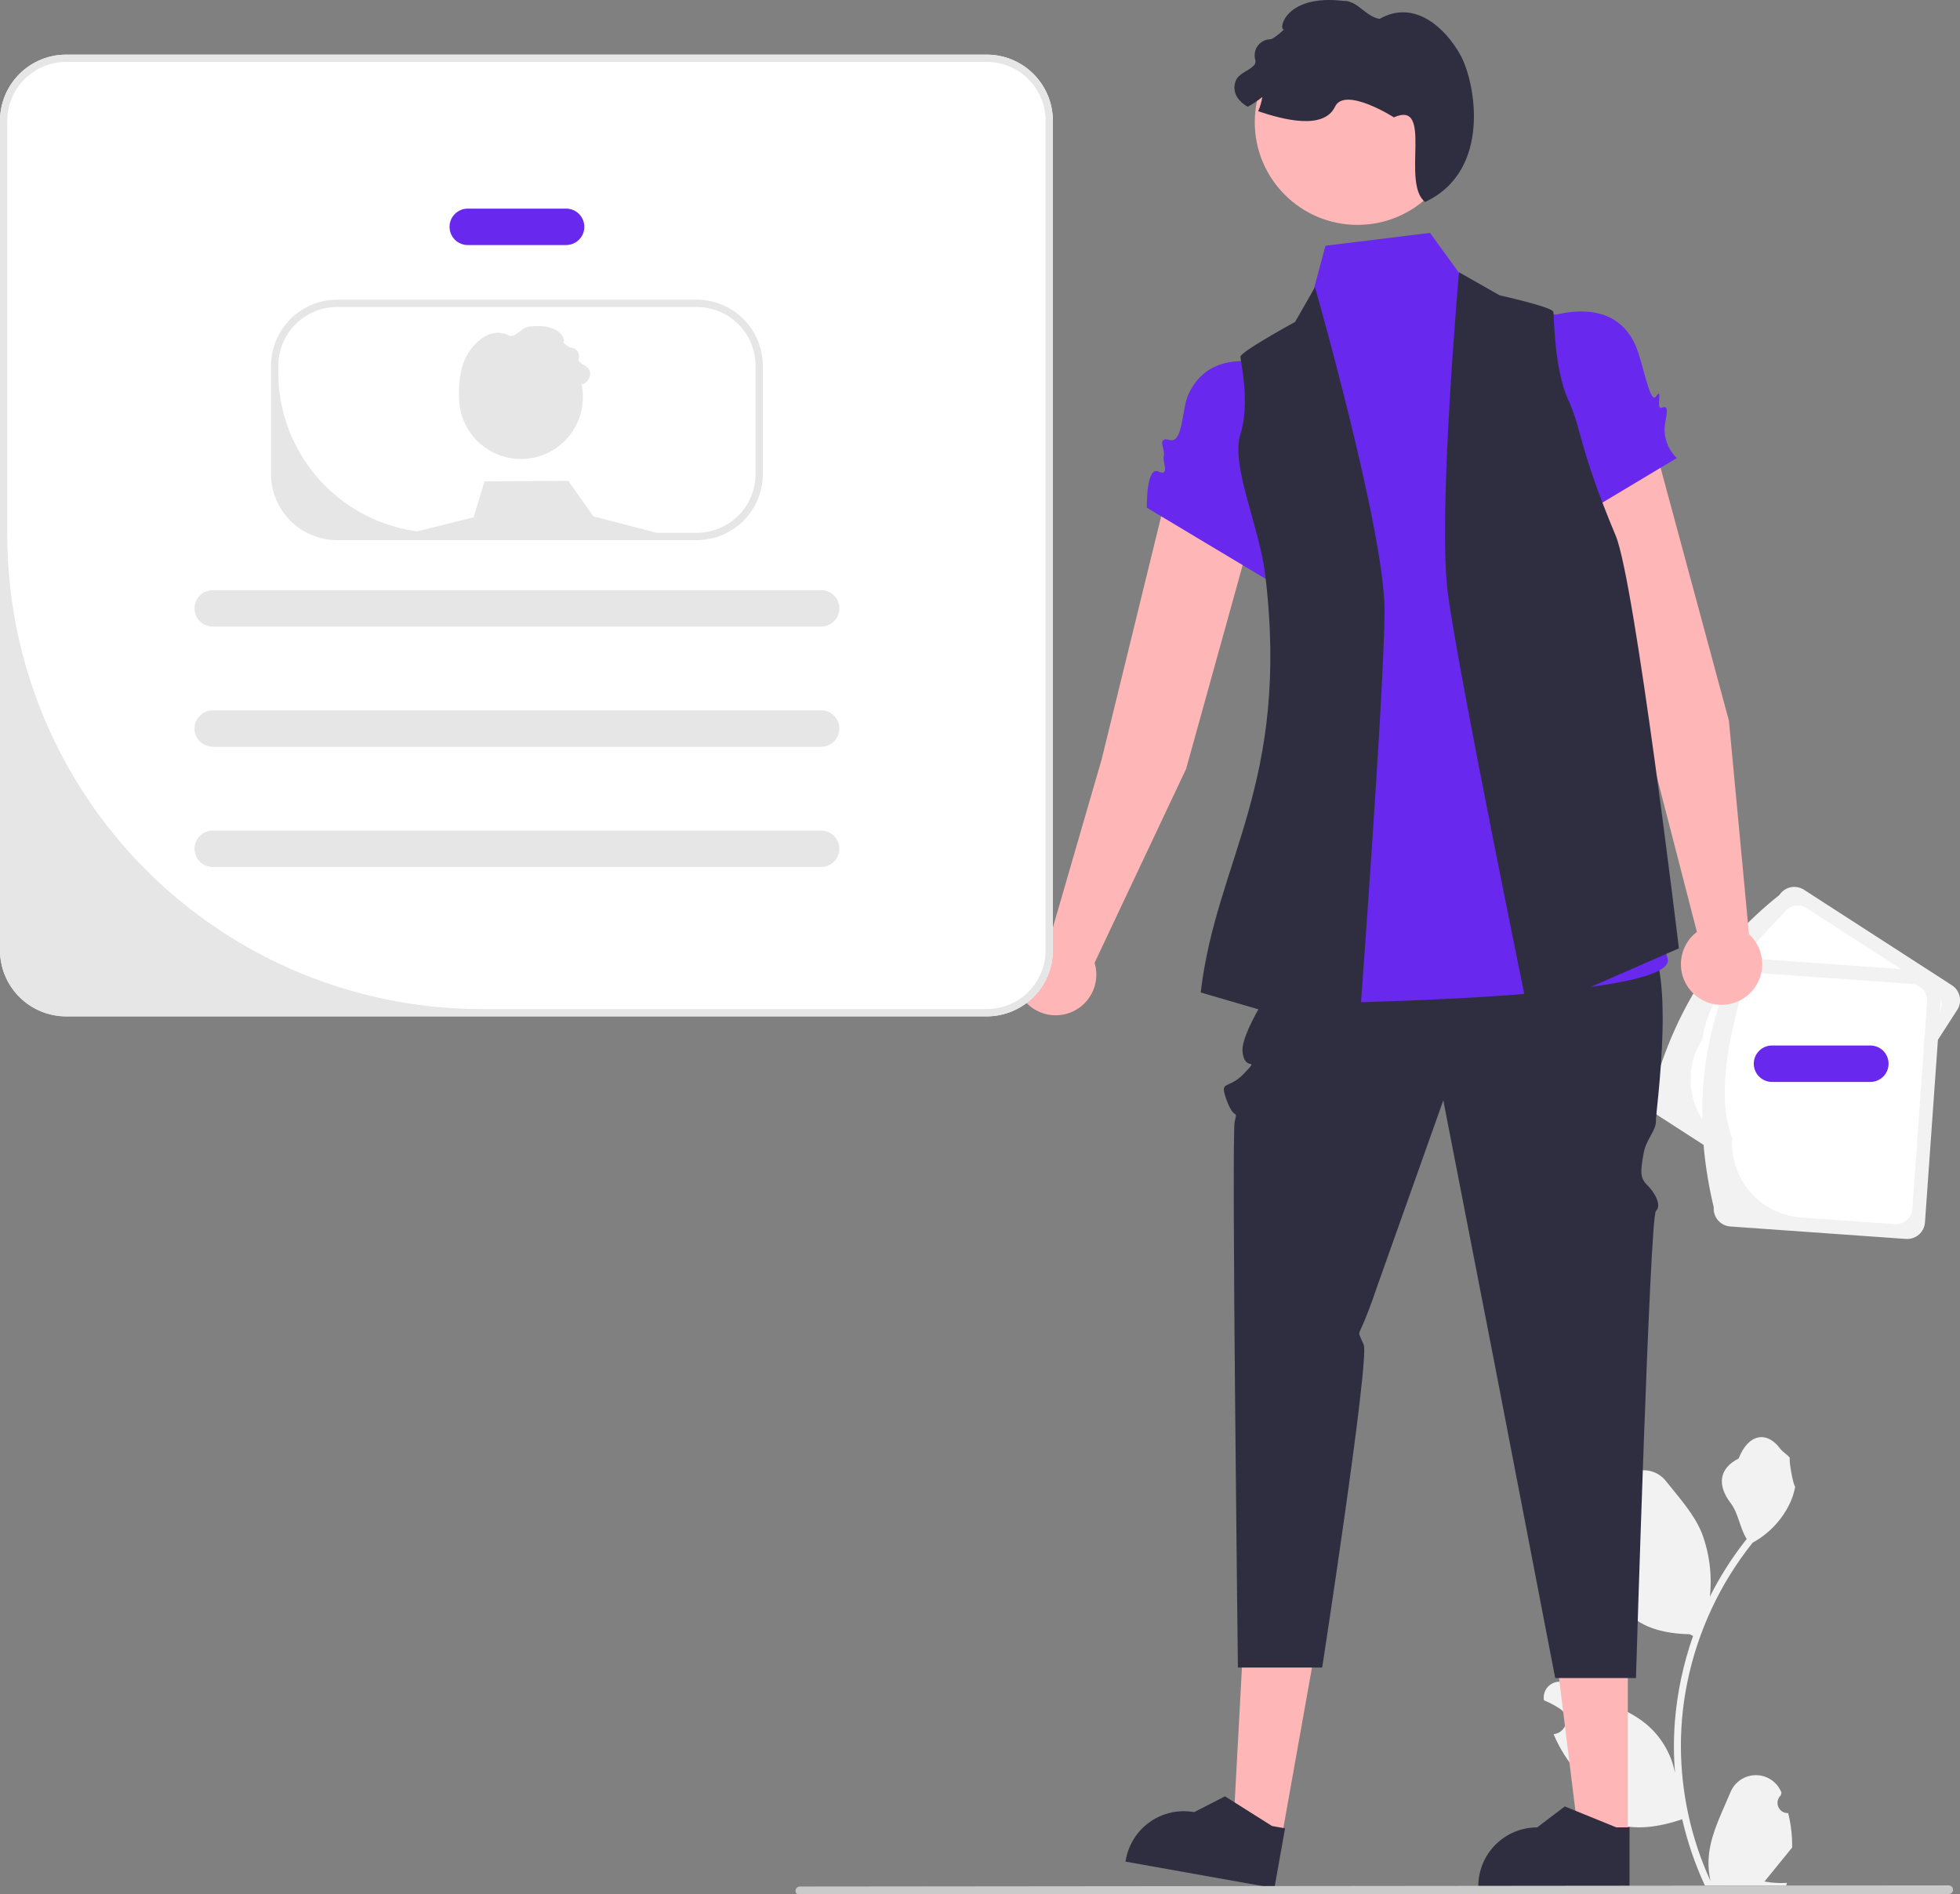 <svg width="538" height="520" viewBox="0 0 538 520" fill="none" xmlns="http://www.w3.org/2000/svg">
<rect x="0" y="0" width="538" height="520" fill="#808080" stroke="none"/>
<g clip-path="url(#clip0_42_284)">
<path d="M490.839 497.713C490.263 497.74 489.694 497.589 489.208 497.281C488.721 496.973 488.342 496.523 488.12 495.992C487.897 495.461 487.844 494.874 487.966 494.312C488.089 493.749 488.381 493.238 488.804 492.847L488.996 492.083C488.971 492.021 488.945 491.96 488.92 491.899C488.341 490.531 487.37 489.364 486.13 488.546C484.889 487.727 483.435 487.294 481.949 487.299C480.463 487.305 479.012 487.749 477.778 488.577C476.544 489.404 475.582 490.578 475.013 491.951C472.739 497.429 469.843 502.916 469.13 508.708C468.816 511.269 468.948 513.864 469.521 516.379C464.179 504.726 461.405 492.06 461.387 479.24C461.386 476.023 461.565 472.809 461.922 469.612C462.218 466.991 462.628 464.389 463.153 461.805C466.016 447.788 472.164 434.649 481.091 423.468C485.412 421.111 488.906 417.485 491.103 413.081C491.899 411.498 492.461 409.807 492.773 408.063C492.286 408.127 490.935 400.704 491.303 400.248C490.623 399.218 489.408 398.705 488.666 397.7C484.976 392.697 479.893 393.571 477.24 400.368C471.571 403.229 471.516 407.974 474.995 412.537C477.207 415.441 477.511 419.369 479.453 422.477C479.253 422.733 479.046 422.981 478.846 423.236C475.194 427.932 472.012 432.974 469.344 438.29C469.992 432.334 469.218 426.31 467.084 420.712C464.921 415.494 460.868 411.1 457.298 406.59C453.01 401.172 444.218 403.537 443.462 410.404C443.455 410.471 443.448 410.537 443.441 410.604C443.971 410.903 444.49 411.22 444.998 411.556C445.636 411.982 446.13 412.592 446.416 413.304C446.702 414.015 446.766 414.797 446.6 415.546C446.435 416.295 446.046 416.977 445.486 417.502C444.926 418.026 444.221 418.369 443.463 418.486L443.385 418.498C443.574 420.409 443.908 422.303 444.384 424.163C439.804 441.873 449.691 448.324 463.808 448.614C464.12 448.773 464.423 448.933 464.735 449.085C462.055 456.681 460.373 464.594 459.733 472.624C459.371 477.362 459.392 482.121 459.797 486.855L459.773 486.687C458.75 481.423 455.942 476.673 451.823 473.24C445.704 468.214 437.061 466.363 430.46 462.323C429.759 461.873 428.943 461.632 428.109 461.63C427.276 461.628 426.459 461.865 425.755 462.312C425.052 462.759 424.491 463.397 424.138 464.153C423.786 464.908 423.656 465.749 423.766 466.575C423.775 466.634 423.784 466.693 423.793 466.752C424.777 467.152 425.735 467.614 426.661 468.134C427.192 468.433 427.711 468.75 428.218 469.086C428.856 469.512 429.351 470.121 429.637 470.833C429.923 471.545 429.987 472.327 429.821 473.076C429.655 473.825 429.267 474.507 428.707 475.031C428.147 475.556 427.441 475.899 426.683 476.016L426.605 476.028C426.55 476.036 426.502 476.044 426.446 476.052C428.127 480.066 430.487 483.761 433.421 486.975C436.285 502.435 448.583 503.902 461.739 499.4H461.747C463.19 505.672 465.281 511.777 467.987 517.617H490.28C490.36 517.37 490.432 517.114 490.504 516.866C488.44 516.996 486.369 516.873 484.335 516.499C485.989 514.469 487.643 512.424 489.297 510.394C489.334 510.356 489.369 510.316 489.401 510.274C490.24 509.236 491.087 508.205 491.926 507.166L491.926 507.165C491.971 503.981 491.605 500.804 490.839 497.713Z" fill="#F2F2F2"/>
<path d="M453.693 299.478C459.601 278.026 470.622 259.755 488.416 245.7C489.12 244.612 490.227 243.848 491.494 243.575C492.76 243.303 494.083 243.544 495.172 244.245L535.787 270.469C536.875 271.173 537.639 272.28 537.912 273.546C538.184 274.813 537.943 276.136 537.242 277.225L502.519 331.004C501.815 332.091 500.708 332.855 499.441 333.128C498.175 333.401 496.851 333.16 495.762 332.458L455.148 306.235C454.06 305.531 453.296 304.424 453.023 303.157C452.75 301.891 452.991 300.567 453.693 299.478Z" fill="#F2F2F2"/>
<path d="M467.296 285.246C468.818 273.912 478.195 262.325 489.619 250.673C490.279 249.654 491.315 248.939 492.501 248.683C493.688 248.428 494.927 248.653 495.947 249.31L530.852 271.848C531.87 272.507 532.586 273.543 532.841 274.73C533.097 275.916 532.871 277.155 532.214 278.175L501.315 326.031C500.656 327.049 499.619 327.765 498.433 328.02C497.247 328.276 496.008 328.05 494.987 327.393L473.365 313.432C468.827 310.495 465.64 305.878 464.502 300.594C463.365 295.31 464.369 289.791 467.296 285.246Z" fill="white"/>
<path d="M470.411 331.461C465.257 309.815 466.116 288.495 474.941 267.607C475.035 266.315 475.637 265.112 476.615 264.263C477.594 263.414 478.87 262.988 480.162 263.078L528.386 266.5C529.678 266.593 530.881 267.195 531.73 268.174C532.579 269.152 533.005 270.428 532.915 271.72L528.384 335.574C528.291 336.866 527.689 338.069 526.71 338.918C525.731 339.767 524.456 340.193 523.163 340.103L474.939 336.681C473.647 336.588 472.445 335.986 471.596 335.007C470.746 334.029 470.32 332.753 470.411 331.461Z" fill="#F2F2F2"/>
<path d="M475.478 312.437C471.354 301.77 473.991 287.1 478.391 271.386C478.478 270.175 479.042 269.049 479.959 268.254C480.875 267.459 482.07 267.06 483.28 267.144L524.724 270.085C525.935 270.172 527.061 270.736 527.856 271.653C528.651 272.569 529.05 273.764 528.966 274.974L524.934 331.795C524.847 333.006 524.283 334.132 523.366 334.927C522.45 335.722 521.255 336.121 520.045 336.037L494.371 334.215C488.98 333.826 483.963 331.315 480.421 327.232C476.879 323.15 475.102 317.828 475.478 312.437Z" fill="white"/>
<path d="M474.569 197.834L453.91 121.367C453.025 118.13 450.903 115.371 448.001 113.684C445.1 111.998 441.652 111.52 438.401 112.354C436.719 112.785 435.143 113.554 433.769 114.615C432.394 115.675 431.25 117.004 430.405 118.521C429.561 120.038 429.035 121.711 428.858 123.438C428.682 125.165 428.859 126.91 429.379 128.566L453.274 207.339L465.776 255.816C463.955 257.206 462.606 259.123 461.913 261.307C461.22 263.49 461.215 265.834 461.901 268.02C462.586 270.206 463.927 272.129 465.743 273.526C467.559 274.923 469.76 275.727 472.049 275.829C474.338 275.931 476.602 275.326 478.535 274.096C480.468 272.867 481.976 271.072 482.853 268.955C483.73 266.839 483.935 264.504 483.439 262.267C482.942 260.031 481.77 258.001 480.08 256.454L474.569 197.834Z" fill="#FFB6B6"/>
<path d="M325.575 211.062L346.762 134.74C347.65 131.504 347.23 128.048 345.592 125.119C343.955 122.189 341.232 120.021 338.01 119.082C336.343 118.597 334.595 118.455 332.872 118.667C331.149 118.879 329.487 119.44 327.988 120.315C326.488 121.19 325.183 122.361 324.151 123.757C323.119 125.153 322.382 126.745 321.986 128.435L302.409 208.39L288.465 256.472C286.19 256.741 284.052 257.703 282.343 259.229C280.634 260.754 279.436 262.769 278.912 264.999C278.388 267.229 278.563 269.567 279.413 271.694C280.263 273.821 281.748 275.635 283.665 276.889C285.583 278.143 287.839 278.776 290.129 278.703C292.419 278.63 294.631 277.854 296.464 276.48C298.297 275.106 299.663 273.201 300.376 271.023C301.088 268.846 301.114 266.502 300.448 264.31L325.575 211.062Z" fill="#FFB6B6"/>
<path d="M446.816 504.239L433.315 504.238L426.893 452.165L446.818 452.166L446.816 504.239Z" fill="#FFB6B6"/>
<path d="M447.291 518.323L405.775 518.321V517.796C405.776 513.511 407.478 509.401 410.509 506.37C413.539 503.34 417.649 501.638 421.934 501.637L429.519 495.884L443.667 501.638L447.292 501.638L447.291 518.323Z" fill="#2F2E41"/>
<path d="M351.81 504.375L338.519 502.004L341.337 449.611L360.953 453.11L351.81 504.375Z" fill="#FFB6B6"/>
<path d="M349.806 518.323L308.935 511.034L309.027 510.517C309.78 506.298 312.177 502.551 315.692 500.1C319.208 497.648 323.553 496.694 327.772 497.446L336.248 493.113L349.167 501.261L352.735 501.898L349.806 518.323Z" fill="#2F2E41"/>
<path d="M353.126 264.814C353.126 264.814 340.544 282.635 341.057 288.615C341.57 294.596 346.013 289.825 341.57 294.596C337.126 299.367 334.537 296.166 336.72 302.06C338.904 307.954 339.792 304.138 338.904 307.954C338.015 311.771 339.792 457.759 339.792 457.759H362.929C362.929 457.759 375.977 373.109 374.325 369.157C372.674 365.205 372.711 366.925 374.47 362.725C376.228 358.525 377.883 353.529 377.883 353.529L396.171 302.06L410.278 374.528L426.884 460.64H449.056C449.056 460.64 452.852 334.01 454.531 332.432C456.21 330.855 454.201 327.308 452.095 325.265C449.989 323.221 450.409 321.146 451.088 316.936C451.766 312.725 454.63 310.377 454.531 307.734C454.432 305.092 460.653 263.108 450.878 256.429C441.102 249.75 353.126 264.814 353.126 264.814Z" fill="#2F2E41"/>
<path d="M430.487 87.299L404.607 80.593L392.526 63.931L363.835 67.458L357.728 90.185L337.303 102.041C373.917 102.26 354.199 208.335 359.581 215.178C363.96 220.748 337.722 233.997 345.945 242.449C354.169 250.901 351.128 247.519 349.22 256.721C347.312 265.922 333.402 275.66 349.22 275.564C365.038 275.467 460.485 274.103 457.758 263.195C455.031 252.287 455.074 255.057 450.962 248.218C446.85 241.379 444.082 245.2 445.466 235.108C446.85 225.016 442.356 217.21 445.486 212.744C450.292 205.89 445.449 156.407 440.918 157.728L430.487 87.299Z" fill="#6828ED"/>
<path d="M423.098 87.653C423.098 87.653 442.03 79.61 448.847 94.609C451.025 99.4 452.858 111.433 454.625 108.764C456.392 106.096 454.687 111.946 455.781 111.953C456.757 111.959 458.258 110.38 457.123 115.82C456.768 117.604 456.87 119.449 457.421 121.183C457.971 122.917 458.952 124.484 460.271 125.736L427.367 145.443L423.098 87.653Z" fill="#6828ED"/>
<path d="M351.968 101.288C351.968 101.288 333.037 93.246 326.219 108.245C324.302 112.463 324.779 121.836 321.045 120.784C317.311 119.731 319.962 123.696 319.469 125.073C318.92 126.609 321.317 130.953 317.951 129.433C314.584 127.912 314.796 139.372 314.796 139.372L347.699 159.078L351.968 101.288Z" fill="#6828ED"/>
<path d="M360.944 78.825L355.49 88.37C355.49 88.37 340.491 96.551 340.491 97.915C340.491 99.278 343.218 110.412 340.491 119.162C337.764 127.912 345.697 144.368 347.309 157.91C354.127 215.178 333.853 235.987 329.583 272.447L372.851 285.084C372.851 285.084 380.034 189.271 380.034 167.455C380.034 145.638 360.944 78.825 360.944 78.825Z" fill="#2F2E41"/>
<path d="M400.487 74.735L411.633 81.074C411.633 81.074 426.22 84.29 426.394 85.643C426.568 86.995 426.62 101.368 430.443 109.699C434.265 118.029 433.212 122.458 443.506 147.084C448.766 159.666 460.841 260.334 460.841 260.334L419.542 278.394C419.542 278.394 400.179 184.284 397.393 162.647C394.606 141.009 400.487 74.735 400.487 74.735Z" fill="#2F2E41"/>
<path d="M372.616 61.735C388.187 61.735 400.81 49.112 400.81 33.541C400.81 17.97 388.187 5.347 372.616 5.347C357.045 5.347 344.422 17.97 344.422 33.541C344.422 49.112 357.045 61.735 372.616 61.735Z" fill="#FFB6B6"/>
<path d="M391.171 55.446C384.506 50.237 393.617 27.32 382.611 32.212C382.611 32.212 369.159 23.652 366.457 29.277C363.327 35.79 352.198 32.836 345.362 30.537C345.9 29.288 346.282 27.978 346.5 26.636C345.238 27.63 343.901 28.525 342.501 29.314C341.562 28.812 340.731 28.131 340.055 27.308C339.388 26.544 338.971 25.595 338.86 24.587C338.748 23.58 338.948 22.562 339.432 21.671C340.569 19.922 342.917 19.384 344.299 17.831C344.458 17.613 344.563 17.359 344.603 17.091C344.642 16.824 344.617 16.55 344.528 16.295C344.363 15.67 344.339 15.017 344.455 14.381C344.572 13.745 344.827 13.143 345.203 12.618C345.579 12.092 346.067 11.656 346.631 11.341C347.194 11.025 347.821 10.837 348.465 10.792C348.725 10.8 348.982 10.743 349.214 10.628C350.375 9.918 351.446 9.073 352.406 8.109C350.804 8.183 352.763 -1.623 368.646 0.234C372.644 0.087 374.733 4.497 378.67 5.195C388.215 -0.26 396.735 7.608 400.88 15.129C405.026 22.649 409.514 46.886 391.171 55.446Z" fill="#2F2E41"/>
<path d="M270.87 15H18.14C13.332 15.004 8.722 16.915 5.321 20.314C1.92 23.713 0.007 28.322 0 33.13V260.86C0.006 265.669 1.919 270.279 5.32 273.68C8.721 277.081 13.331 278.994 18.14 279H270.87C275.678 278.993 280.287 277.08 283.686 273.679C287.085 270.278 288.996 265.668 289 260.86V33.13C288.996 28.323 287.084 23.714 283.685 20.315C280.286 16.916 275.677 15.004 270.87 15Z" fill="white"/>
<path d="M155.394 67.268H128.394C127.068 67.268 125.796 66.741 124.858 65.803C123.921 64.866 123.394 63.594 123.394 62.268C123.394 60.942 123.921 59.67 124.858 58.732C125.796 57.794 127.068 57.268 128.394 57.268H155.394C156.72 57.268 157.992 57.794 158.93 58.732C159.867 59.67 160.394 60.942 160.394 62.268C160.394 63.594 159.867 64.866 158.93 65.803C157.992 66.741 156.72 67.268 155.394 67.268Z" fill="#6828ED"/>
<path d="M513.394 297H486.394C485.068 297 483.796 296.473 482.859 295.536C481.921 294.598 481.394 293.326 481.394 292C481.394 290.674 481.921 289.402 482.859 288.464C483.796 287.527 485.068 287 486.394 287H513.394C514.72 287 515.992 287.527 516.93 288.464C517.867 289.402 518.394 290.674 518.394 292C518.394 293.326 517.867 294.598 516.93 295.536C515.992 296.473 514.72 297 513.394 297Z" fill="#6828ED"/>
<path d="M225.394 172H58.394C57.068 172 55.796 171.473 54.858 170.536C53.921 169.598 53.394 168.326 53.394 167C53.394 165.674 53.921 164.402 54.858 163.464C55.796 162.527 57.068 162 58.394 162H225.394C226.72 162 227.992 162.527 228.93 163.464C229.867 164.402 230.394 165.674 230.394 167C230.394 168.326 229.867 169.598 228.93 170.536C227.992 171.473 226.72 172 225.394 172Z" fill="#E6E6E6"/>
<path d="M225.394 205H58.394C57.068 205 55.796 204.473 54.858 203.536C53.921 202.598 53.394 201.326 53.394 200C53.394 198.674 53.921 197.402 54.858 196.464C55.796 195.527 57.068 195 58.394 195H225.394C226.72 195 227.992 195.527 228.93 196.464C229.867 197.402 230.394 198.674 230.394 200C230.394 201.326 229.867 202.598 228.93 203.536C227.992 204.473 226.72 205 225.394 205Z" fill="#E6E6E6"/>
<path d="M225.394 238H58.394C57.068 238 55.796 237.473 54.858 236.536C53.921 235.598 53.394 234.326 53.394 233C53.394 231.674 53.921 230.402 54.858 229.464C55.796 228.527 57.068 228 58.394 228H225.394C226.72 228 227.992 228.527 228.93 229.464C229.867 230.402 230.394 231.674 230.394 233C230.394 234.326 229.867 235.598 228.93 236.536C227.992 237.473 226.72 238 225.394 238Z" fill="#E6E6E6"/>
<path d="M191.26 82.27H92.53C87.722 82.274 83.112 84.185 79.711 87.584C76.31 90.983 74.397 95.592 74.39 100.4V130.13C74.396 134.939 76.31 139.549 79.71 142.95C83.111 146.35 87.721 148.264 92.53 148.27H191.26C196.068 148.263 200.677 146.35 204.076 142.949C207.475 139.548 209.386 134.938 209.39 130.13V100.4C209.386 95.593 207.474 90.984 204.075 87.585C200.676 84.186 196.067 82.274 191.26 82.27ZM207.39 130.13C207.39 134.41 205.69 138.516 202.663 141.543C199.636 144.569 195.531 146.27 191.25 146.27H120.377C108.711 146.27 97.523 141.636 89.274 133.386C81.025 125.137 76.39 113.949 76.39 102.283V100.4C76.397 96.122 78.1 92.022 81.126 88.998C84.151 85.975 88.252 84.274 92.53 84.27H191.26C195.537 84.274 199.637 85.975 202.661 88.999C205.685 92.023 207.386 96.123 207.39 100.4V130.13Z" fill="#E6E6E6"/>
<path d="M143 126C152.389 126 160 118.389 160 109C160 99.611 152.389 92 143 92C133.611 92 126 99.611 126 109C126 118.389 133.611 126 143 126Z" fill="#E6E6E6"/>
<path d="M182.11 148.27L106 148L130 142L132.99 132.13L156 132L162.89 141.76L180.29 146.27L181.87 146.68L182.11 148.27Z" fill="#E6E6E6"/>
<path d="M133.338 119.854C136.986 117.003 132 104.459 138.024 107.136C138.024 107.136 145.387 102.451 146.866 105.53C148.579 109.095 154.671 107.478 158.413 106.219C158.119 105.536 157.91 104.818 157.79 104.084C158.481 104.628 159.213 105.118 159.979 105.55C160.493 105.275 160.948 104.902 161.318 104.452C161.683 104.034 161.911 103.514 161.972 102.963C162.033 102.411 161.924 101.854 161.659 101.366C161.037 100.409 159.752 100.115 158.995 99.264C158.908 99.145 158.851 99.006 158.829 98.859C158.807 98.713 158.821 98.563 158.87 98.424C158.96 98.082 158.973 97.724 158.909 97.376C158.845 97.028 158.706 96.699 158.5 96.411C158.294 96.123 158.027 95.885 157.719 95.712C157.41 95.539 157.067 95.436 156.714 95.411C156.572 95.415 156.432 95.385 156.304 95.322C155.669 94.933 155.083 94.47 154.557 93.943C155.434 93.983 154.362 88.616 145.668 89.632C143.479 89.552 142.336 91.966 140.181 92.347C134.956 89.362 130.293 93.669 128.024 97.785C125.755 101.902 123.298 115.169 133.338 119.854Z" fill="#E6E6E6"/>
<path d="M270.87 15H18.14C13.332 15.004 8.722 16.915 5.321 20.314C1.92 23.713 0.007 28.322 0 33.13V260.86C0.006 265.669 1.919 270.279 5.32 273.68C8.721 277.081 13.331 278.994 18.14 279H270.87C275.678 278.993 280.287 277.08 283.686 273.679C287.085 270.278 288.996 265.668 289 260.86V33.13C288.996 28.323 287.084 23.714 283.685 20.315C280.286 16.916 275.677 15.004 270.87 15ZM287 260.86C287 265.141 285.299 269.246 282.273 272.273C279.246 275.3 275.141 277 270.86 277H132.201C115.103 277 98.172 273.632 82.375 267.089C66.578 260.546 52.225 250.955 40.135 238.865C28.045 226.775 18.454 212.422 11.911 196.625C5.368 180.828 2 163.897 2 146.799V33.13C2.007 28.852 3.71 24.752 6.735 21.728C9.761 18.705 13.862 17.004 18.14 17H270.87C275.147 17.005 279.247 18.705 282.271 21.729C285.295 24.753 286.995 28.854 287 33.13V260.86Z" fill="#E6E6E6"/>
<path d="M534.907 519.943L219.549 520.25C219.235 520.248 218.933 520.122 218.711 519.899C218.489 519.676 218.365 519.374 218.365 519.059C218.365 518.744 218.489 518.442 218.711 518.219C218.933 517.996 219.235 517.87 219.549 517.869L534.907 517.561C535.222 517.563 535.523 517.689 535.745 517.912C535.967 518.135 536.092 518.437 536.092 518.752C536.092 519.067 535.967 519.369 535.745 519.592C535.523 519.815 535.222 519.941 534.907 519.943Z" fill="#CACACA"/>
</g>
<defs>
<clipPath id="clip0_42_284">
<rect width="538.022" height="520.25" fill="white"/>
</clipPath>
</defs>
</svg>
